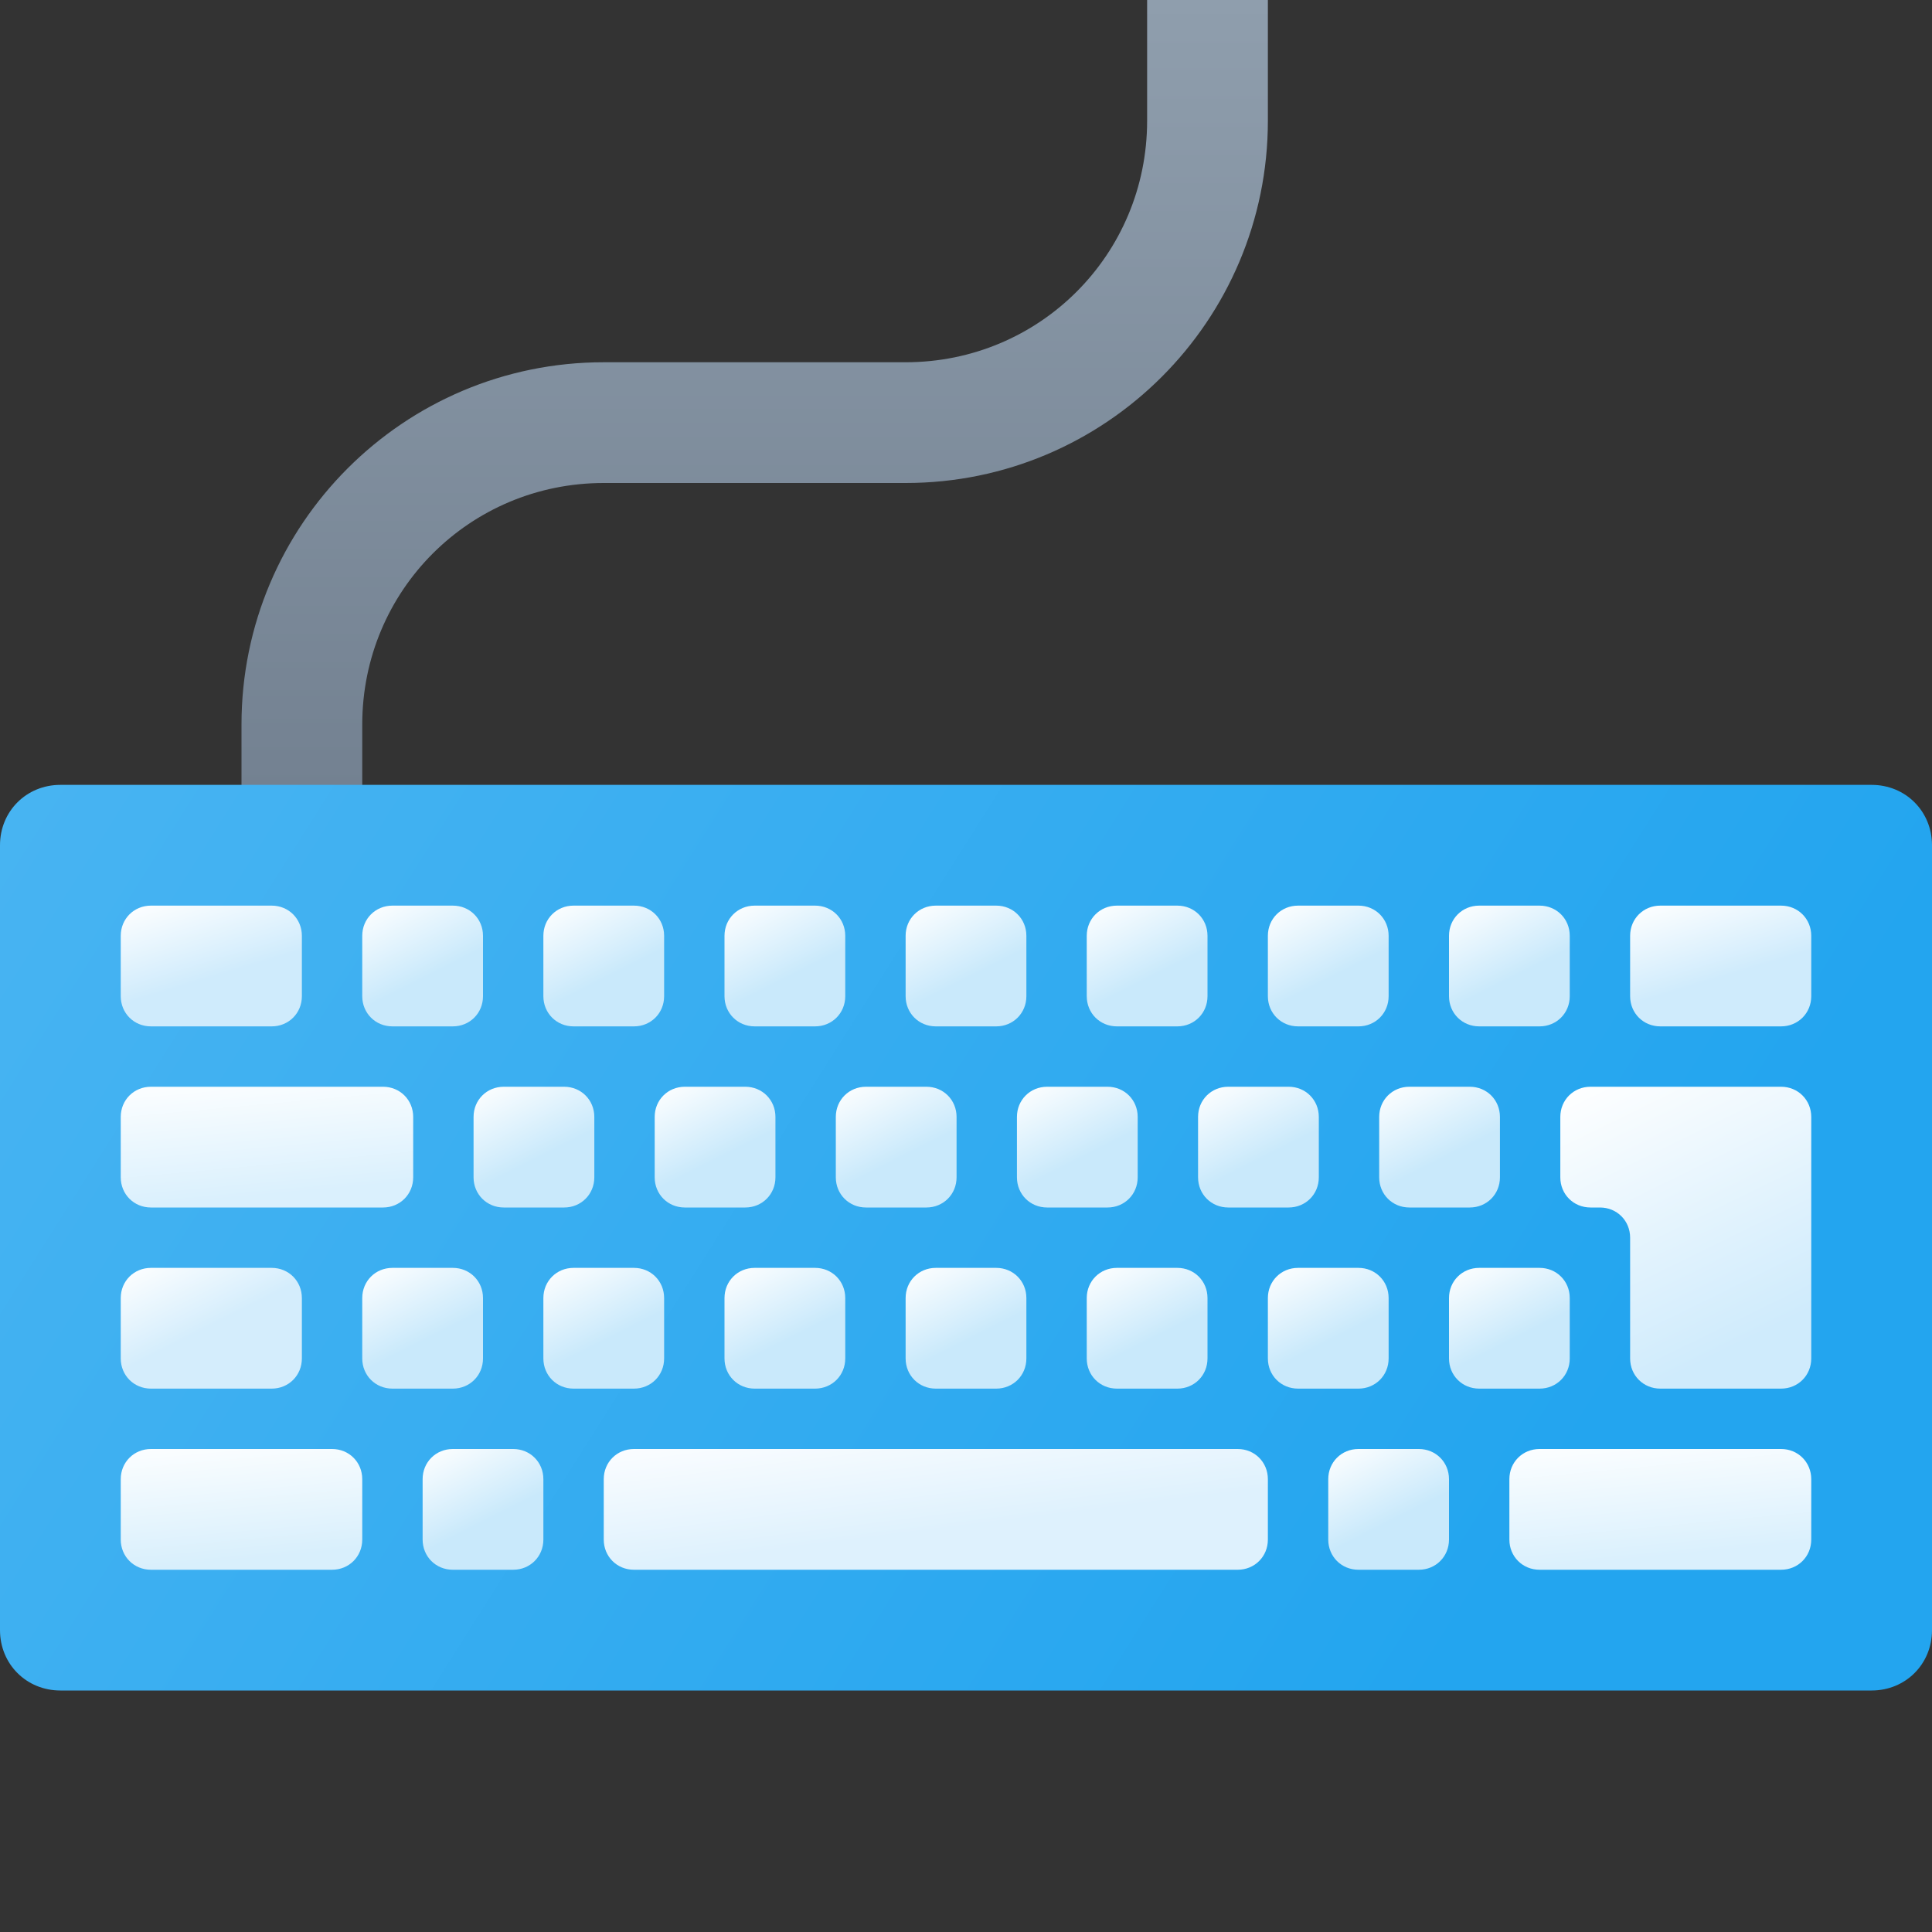 <svg version="1.1"
    xmlns="http://www.w3.org/2000/svg"
    xmlns:xlink="http://www.w3.org/1999/xlink" width="512" height="512" viewBox="0 0 512 512">
    <rect x="0" y="0" width="512" height="512" fill="#333333" stroke="none"/>
    <title>keyboard icon</title>
    <desc>keyboard icon from the IconExperience.com G-Collection. Copyright by INCORS GmbH (www.incors.com).</desc>
    <defs>
        <linearGradient x1="64" y1="0" x2="64" y2="224.001" gradientUnits="userSpaceOnUse" id="color-1">
            <stop offset="0" stop-color="#8f9ead"/>
            <stop offset="1" stop-color="#717f8f"/>
        </linearGradient>
        <linearGradient x1="0" y1="208" x2="380" y2="448" gradientUnits="userSpaceOnUse" id="color-2">
            <stop offset="0" stop-color="#48b4f2"/>
            <stop offset="1" stop-color="#23a5ef"/>
        </linearGradient>
        <linearGradient x1="32" y1="240" x2="39.265" y2="264.166" gradientUnits="userSpaceOnUse" id="color-3">
            <stop offset="0" stop-color="#ffffff"/>
            <stop offset="1" stop-color="#cfebfc"/>
        </linearGradient>
        <linearGradient x1="96" y1="240" x2="107.088" y2="261.978" gradientUnits="userSpaceOnUse" id="color-4">
            <stop offset="0" stop-color="#ffffff"/>
            <stop offset="1" stop-color="#c9e9fb"/>
        </linearGradient>
        <linearGradient x1="144" y1="240" x2="155.088" y2="261.978" gradientUnits="userSpaceOnUse" id="color-5">
            <stop offset="0" stop-color="#ffffff"/>
            <stop offset="1" stop-color="#c9e9fb"/>
        </linearGradient>
        <linearGradient x1="192" y1="240" x2="203.088" y2="261.978" gradientUnits="userSpaceOnUse" id="color-6">
            <stop offset="0" stop-color="#ffffff"/>
            <stop offset="1" stop-color="#c9e9fb"/>
        </linearGradient>
        <linearGradient x1="240" y1="240" x2="251.088" y2="261.978" gradientUnits="userSpaceOnUse" id="color-7">
            <stop offset="0" stop-color="#ffffff"/>
            <stop offset="1" stop-color="#c9e9fb"/>
        </linearGradient>
        <linearGradient x1="288" y1="240" x2="299.087" y2="261.978" gradientUnits="userSpaceOnUse" id="color-8">
            <stop offset="0" stop-color="#ffffff"/>
            <stop offset="1" stop-color="#c9e9fb"/>
        </linearGradient>
        <linearGradient x1="336" y1="240" x2="347.087" y2="261.978" gradientUnits="userSpaceOnUse" id="color-9">
            <stop offset="0" stop-color="#ffffff"/>
            <stop offset="1" stop-color="#c9e9fb"/>
        </linearGradient>
        <linearGradient x1="384" y1="240" x2="395.087" y2="261.978" gradientUnits="userSpaceOnUse" id="color-10">
            <stop offset="0" stop-color="#ffffff"/>
            <stop offset="1" stop-color="#c9e9fb"/>
        </linearGradient>
        <linearGradient x1="432" y1="240" x2="439.265" y2="264.166" gradientUnits="userSpaceOnUse" id="color-11">
            <stop offset="0" stop-color="#ffffff"/>
            <stop offset="1" stop-color="#cfebfc"/>
        </linearGradient>
        <linearGradient x1="32" y1="288" x2="34.916" y2="320" gradientUnits="userSpaceOnUse" id="color-12">
            <stop offset="0" stop-color="#fcfeff"/>
            <stop offset="1" stop-color="#daf0fd"/>
        </linearGradient>
        <linearGradient x1="125.5" y1="288" x2="136.588" y2="309.978" gradientUnits="userSpaceOnUse" id="color-13">
            <stop offset="0" stop-color="#ffffff"/>
            <stop offset="1" stop-color="#c9e9fb"/>
        </linearGradient>
        <linearGradient x1="173.5" y1="288" x2="184.588" y2="309.978" gradientUnits="userSpaceOnUse" id="color-14">
            <stop offset="0" stop-color="#ffffff"/>
            <stop offset="1" stop-color="#c9e9fb"/>
        </linearGradient>
        <linearGradient x1="221.5" y1="288" x2="232.588" y2="309.978" gradientUnits="userSpaceOnUse" id="color-15">
            <stop offset="0" stop-color="#ffffff"/>
            <stop offset="1" stop-color="#c9e9fb"/>
        </linearGradient>
        <linearGradient x1="269.5" y1="288" x2="280.587" y2="309.978" gradientUnits="userSpaceOnUse" id="color-16">
            <stop offset="0" stop-color="#ffffff"/>
            <stop offset="1" stop-color="#c9e9fb"/>
        </linearGradient>
        <linearGradient x1="317.5" y1="288" x2="328.588" y2="309.978" gradientUnits="userSpaceOnUse" id="color-17">
            <stop offset="0" stop-color="#ffffff"/>
            <stop offset="1" stop-color="#c9e9fb"/>
        </linearGradient>
        <linearGradient x1="365.5" y1="288" x2="376.588" y2="309.978" gradientUnits="userSpaceOnUse" id="color-18">
            <stop offset="0" stop-color="#ffffff"/>
            <stop offset="1" stop-color="#c9e9fb"/>
        </linearGradient>
        <linearGradient x1="413.5" y1="288" x2="449.721" y2="361.871" gradientUnits="userSpaceOnUse" id="color-19">
            <stop offset="0" stop-color="#ffffff"/>
            <stop offset="1" stop-color="#cfebfc"/>
        </linearGradient>
        <linearGradient x1="144" y1="336" x2="155.088" y2="357.978" gradientUnits="userSpaceOnUse" id="color-20">
            <stop offset="0" stop-color="#ffffff"/>
            <stop offset="1" stop-color="#c9e9fb"/>
        </linearGradient>
        <linearGradient x1="32" y1="336" x2="43.043" y2="357.889" gradientUnits="userSpaceOnUse" id="color-21">
            <stop offset="0" stop-color="#ffffff"/>
            <stop offset="1" stop-color="#d4edfc"/>
        </linearGradient>
        <linearGradient x1="192" y1="336" x2="203.088" y2="357.978" gradientUnits="userSpaceOnUse" id="color-22">
            <stop offset="0" stop-color="#ffffff"/>
            <stop offset="1" stop-color="#c9e9fb"/>
        </linearGradient>
        <linearGradient x1="240" y1="336" x2="251.088" y2="357.978" gradientUnits="userSpaceOnUse" id="color-23">
            <stop offset="0" stop-color="#ffffff"/>
            <stop offset="1" stop-color="#c9e9fb"/>
        </linearGradient>
        <linearGradient x1="288" y1="336" x2="299.087" y2="357.978" gradientUnits="userSpaceOnUse" id="color-24">
            <stop offset="0" stop-color="#ffffff"/>
            <stop offset="1" stop-color="#c9e9fb"/>
        </linearGradient>
        <linearGradient x1="336" y1="336" x2="347.087" y2="357.978" gradientUnits="userSpaceOnUse" id="color-25">
            <stop offset="0" stop-color="#ffffff"/>
            <stop offset="1" stop-color="#c9e9fb"/>
        </linearGradient>
        <linearGradient x1="384" y1="336" x2="395.087" y2="357.978" gradientUnits="userSpaceOnUse" id="color-26">
            <stop offset="0" stop-color="#ffffff"/>
            <stop offset="1" stop-color="#c9e9fb"/>
        </linearGradient>
        <linearGradient x1="32" y1="384" x2="34.916" y2="416" gradientUnits="userSpaceOnUse" id="color-27">
            <stop offset="0" stop-color="#fcfeff"/>
            <stop offset="1" stop-color="#d8effc"/>
        </linearGradient>
        <linearGradient x1="112" y1="384" x2="123.088" y2="405.978" gradientUnits="userSpaceOnUse" id="color-28">
            <stop offset="0" stop-color="#ffffff"/>
            <stop offset="1" stop-color="#c9e9fb"/>
        </linearGradient>
        <linearGradient x1="160" y1="384" x2="164" y2="416" gradientUnits="userSpaceOnUse" id="color-29">
            <stop offset="0" stop-color="#fbfdff"/>
            <stop offset="1" stop-color="#def1fd"/>
        </linearGradient>
        <linearGradient x1="352" y1="384" x2="363.087" y2="405.978" gradientUnits="userSpaceOnUse" id="color-30">
            <stop offset="0" stop-color="#ffffff"/>
            <stop offset="1" stop-color="#c9e9fb"/>
        </linearGradient>
        <linearGradient x1="400" y1="384" x2="403.012" y2="416" gradientUnits="userSpaceOnUse" id="color-31">
            <stop offset="0" stop-color="#fcfeff"/>
            <stop offset="1" stop-color="#daf0fd"/>
        </linearGradient>
        <linearGradient x1="96" y1="336" x2="107.088" y2="357.978" gradientUnits="userSpaceOnUse" id="color-32">
            <stop offset="0" stop-color="#ffffff"/>
            <stop offset="1" stop-color="#c9e9fb"/>
        </linearGradient>
    </defs>
    <g fill="none" fill-rule="none" stroke="none" stroke-width="1" stroke-linecap="butt" stroke-linejoin="miter" stroke-miterlimit="10" stroke-dasharray="" stroke-dashoffset="0" font-family="none" font-weight="none" font-size="none" text-anchor="none" style="mix-blend-mode: normal">
        <path d="M64,224l0,-32c0,-53 43,-96 96,-96l80,0c35.5,0 64,-28.5 64,-64l0,-32l32,0l0,32c0,53 -43,96 -96,96l-80,0c-35.5,0 -64,28.5 -64,64l0,32z" id="curve31" fill="url(#color-1)" fill-rule="nonzero"/>
        <path d="M16,208l480,0c9,0 16,7 16,16l0,208c0,9 -7,16 -16,16l-480,0c-9,0 -16,-7 -16,-16l0,-208c0,-9 7,-16 16,-16z" id="curve30" fill="url(#color-2)" fill-rule="evenodd"/>
        <path d="M40,240l32,0c4.5,0 8,3.5 8,8l0,16c0,4.5 -3.5,8 -8,8l-32,0c-4.5,0 -8,-3.5 -8,-8l0,-16c0,-4.5 3.5,-8 8,-8z" id="curve29" fill="url(#color-3)" fill-rule="evenodd"/>
        <path d="M104,240l16,0c4.5,0 8,3.5 8,8l0,16c0,4.5 -3.5,8 -8,8l-16,0c-4.5,0 -8,-3.5 -8,-8l0,-16c0,-4.5 3.5,-8 8,-8z" id="curve28" fill="url(#color-4)" fill-rule="evenodd"/>
        <path d="M152,240l16,0c4.5,0 8,3.5 8,8l0,16c0,4.5 -3.5,8 -8,8l-16,0c-4.5,0 -8,-3.5 -8,-8l0,-16c0,-4.5 3.5,-8 8,-8z" id="curve27" fill="url(#color-5)" fill-rule="evenodd"/>
        <path d="M200,240l16,0c4.5,0 8,3.5 8,8l0,16c0,4.5 -3.5,8 -8,8l-16,0c-4.5,0 -8,-3.5 -8,-8l0,-16c0,-4.5 3.5,-8 8,-8z" id="curve26" fill="url(#color-6)" fill-rule="evenodd"/>
        <path d="M248,240l16,0c4.5,0 8,3.5 8,8l0,16c0,4.5 -3.5,8 -8,8l-16,0c-4.5,0 -8,-3.5 -8,-8l0,-16c0,-4.5 3.5,-8 8,-8z" id="curve25" fill="url(#color-7)" fill-rule="evenodd"/>
        <path d="M296,240l16,0c4.5,0 8,3.5 8,8l0,16c0,4.5 -3.5,8 -8,8l-16,0c-4.5,0 -8,-3.5 -8,-8l0,-16c0,-4.5 3.5,-8 8,-8z" id="curve24" fill="url(#color-8)" fill-rule="evenodd"/>
        <path d="M344,240l16,0c4.5,0 8,3.5 8,8l0,16c0,4.5 -3.5,8 -8,8l-16,0c-4.5,0 -8,-3.5 -8,-8l0,-16c0,-4.5 3.5,-8 8,-8z" id="curve23" fill="url(#color-9)" fill-rule="evenodd"/>
        <path d="M392,240l16,0c4.5,0 8,3.5 8,8l0,16c0,4.5 -3.5,8 -8,8l-16,0c-4.5,0 -8,-3.5 -8,-8l0,-16c0,-4.5 3.5,-8 8,-8z" id="curve22" fill="url(#color-10)" fill-rule="evenodd"/>
        <path d="M440,240l32,0c4.5,0 8,3.5 8,8l0,16c0,4.5 -3.5,8 -8,8l-32,0c-4.5,0 -8,-3.5 -8,-8l0,-16c0,-4.5 3.5,-8 8,-8z" id="curve21" fill="url(#color-11)" fill-rule="evenodd"/>
        <path d="M40,288l40,0l21.5,0c4.5,0 8,3.5 8,8l0,16c0,4.5 -3.5,8 -8,8l-61.5,0c-4.5,0 -8,-3.5 -8,-8l0,-16c0,-4.5 3.5,-8 8,-8z" id="curve20" fill="url(#color-12)" fill-rule="evenodd"/>
        <path d="M133.5,288l16,0c4.5,0 8,3.5 8,8l0,16c0,4.5 -3.5,8 -8,8l-16,0c-4.5,0 -8,-3.5 -8,-8l0,-16c0,-4.5 3.5,-8 8,-8z" id="curve19" fill="url(#color-13)" fill-rule="evenodd"/>
        <path d="M181.5,288l16,0c4.5,0 8,3.5 8,8l0,16c0,4.5 -3.5,8 -8,8l-16,0c-4.5,0 -8,-3.5 -8,-8l0,-16c0,-4.5 3.5,-8 8,-8z" id="curve18" fill="url(#color-14)" fill-rule="evenodd"/>
        <path d="M229.5,288l16,0c4.5,0 8,3.5 8,8l0,16c0,4.5 -3.5,8 -8,8l-16,0c-4.5,0 -8,-3.5 -8,-8l0,-16c0,-4.5 3.5,-8 8,-8z" id="curve17" fill="url(#color-15)" fill-rule="evenodd"/>
        <path d="M277.5,288l16,0c4.5,0 8,3.5 8,8l0,16c0,4.5 -3.5,8 -8,8l-16,0c-4.5,0 -8,-3.5 -8,-8l0,-16c0,-4.5 3.5,-8 8,-8z" id="curve16" fill="url(#color-16)" fill-rule="evenodd"/>
        <path d="M325.5,288l16,0c4.5,0 8,3.5 8,8l0,16c0,4.5 -3.5,8 -8,8l-16,0c-4.5,0 -8,-3.5 -8,-8l0,-16c0,-4.5 3.5,-8 8,-8z" id="curve15" fill="url(#color-17)" fill-rule="evenodd"/>
        <path d="M373.5,288l16,0c4.5,0 8,3.5 8,8l0,16c0,4.5 -3.5,8 -8,8l-16,0c-4.5,0 -8,-3.5 -8,-8l0,-16c0,-4.5 3.5,-8 8,-8z" id="curve14" fill="url(#color-18)" fill-rule="evenodd"/>
        <path d="M421.5,288l50.5,0c4.5,0 8,3.5 8,8l0,64c0,4.5 -3.5,8 -8,8l-32,0c-4.5,0 -8,-3.5 -8,-8l0,-32c0,-4.5 -3.5,-8 -8,-8l-2.5,0c-4.5,0 -8,-3.5 -8,-8l0,-16c0,-4.5 3.5,-8 8,-8z" id="curve13" fill="url(#color-19)" fill-rule="evenodd"/>
        <path d="M152,336l16,0c4.5,0 8,3.5 8,8l0,16c0,4.5 -3.5,8 -8,8l-16,0c-4.5,0 -8,-3.5 -8,-8l0,-16c0,-4.5 3.5,-8 8,-8z" id="curve12" fill="url(#color-20)" fill-rule="evenodd"/>
        <path d="M40,336l8,0l24,0c4.5,0 8,3.5 8,8l0,16c0,4.5 -3.5,8 -8,8l-32,0c-4.5,0 -8,-3.5 -8,-8l0,-16c0,-4.5 3.5,-8 8,-8z" id="curve11" fill="url(#color-21)" fill-rule="evenodd"/>
        <path d="M200,336l16,0c4.5,0 8,3.5 8,8l0,16c0,4.5 -3.5,8 -8,8l-16,0c-4.5,0 -8,-3.5 -8,-8l0,-16c0,-4.5 3.5,-8 8,-8z" id="curve10" fill="url(#color-22)" fill-rule="evenodd"/>
        <path d="M248,336l16,0c4.5,0 8,3.5 8,8l0,16c0,4.5 -3.5,8 -8,8l-16,0c-4.5,0 -8,-3.5 -8,-8l0,-16c0,-4.5 3.5,-8 8,-8z" id="curve9" fill="url(#color-23)" fill-rule="evenodd"/>
        <path d="M296,336l16,0c4.5,0 8,3.5 8,8l0,16c0,4.5 -3.5,8 -8,8l-16,0c-4.5,0 -8,-3.5 -8,-8l0,-16c0,-4.5 3.5,-8 8,-8z" id="curve8" fill="url(#color-24)" fill-rule="evenodd"/>
        <path d="M344,336l16,0c4.5,0 8,3.5 8,8l0,16c0,4.5 -3.5,8 -8,8l-16,0c-4.5,0 -8,-3.5 -8,-8l0,-16c0,-4.5 3.5,-8 8,-8z" id="curve7" fill="url(#color-25)" fill-rule="evenodd"/>
        <path d="M392,336l16,0c4.5,0 8,3.5 8,8l0,16c0,4.5 -3.5,8 -8,8l-16,0c-4.5,0 -8,-3.5 -8,-8l0,-16c0,-4.5 3.5,-8 8,-8z" id="curve6" fill="url(#color-26)" fill-rule="evenodd"/>
        <path d="M40,384l48,0c4.5,0 8,3.5 8,8l0,16c0,4.5 -3.5,8 -8,8l-48,0c-4.5,0 -8,-3.5 -8,-8l0,-16c0,-4.5 3.5,-8 8,-8z" id="curve5" fill="url(#color-27)" fill-rule="evenodd"/>
        <path d="M120,384l16,0c4.5,0 8,3.5 8,8l0,16c0,4.5 -3.5,8 -8,8l-16,0c-4.5,0 -8,-3.5 -8,-8l0,-16c0,-4.5 3.5,-8 8,-8z" id="curve4" fill="url(#color-28)" fill-rule="evenodd"/>
        <path d="M168,384l160,0c4.5,0 8,3.5 8,8l0,16c0,4.5 -3.5,8 -8,8l-160,0c-4.5,0 -8,-3.5 -8,-8l0,-16c0,-4.5 3.5,-8 8,-8z" id="curve3" fill="url(#color-29)" fill-rule="evenodd"/>
        <path d="M360,384l16,0c4.5,0 8,3.5 8,8l0,16c0,4.5 -3.5,8 -8,8l-16,0c-4.5,0 -8,-3.5 -8,-8l0,-16c0,-4.5 3.5,-8 8,-8z" id="curve2" fill="url(#color-30)" fill-rule="evenodd"/>
        <path d="M408,384l64,0c4.5,0 8,3.5 8,8l0,16c0,4.5 -3.5,8 -8,8l-64,0c-4.5,0 -8,-3.5 -8,-8l0,-16c0,-4.5 3.5,-8 8,-8z" id="curve1" fill="url(#color-31)" fill-rule="evenodd"/>
        <path d="M104,336l16,0c4.5,0 8,3.5 8,8l0,16c0,4.5 -3.5,8 -8,8l-16,0c-4.5,0 -8,-3.5 -8,-8l0,-16c0,-4.5 3.5,-8 8,-8z" id="curve0" fill="url(#color-32)" fill-rule="evenodd"/>
    </g>
</svg>